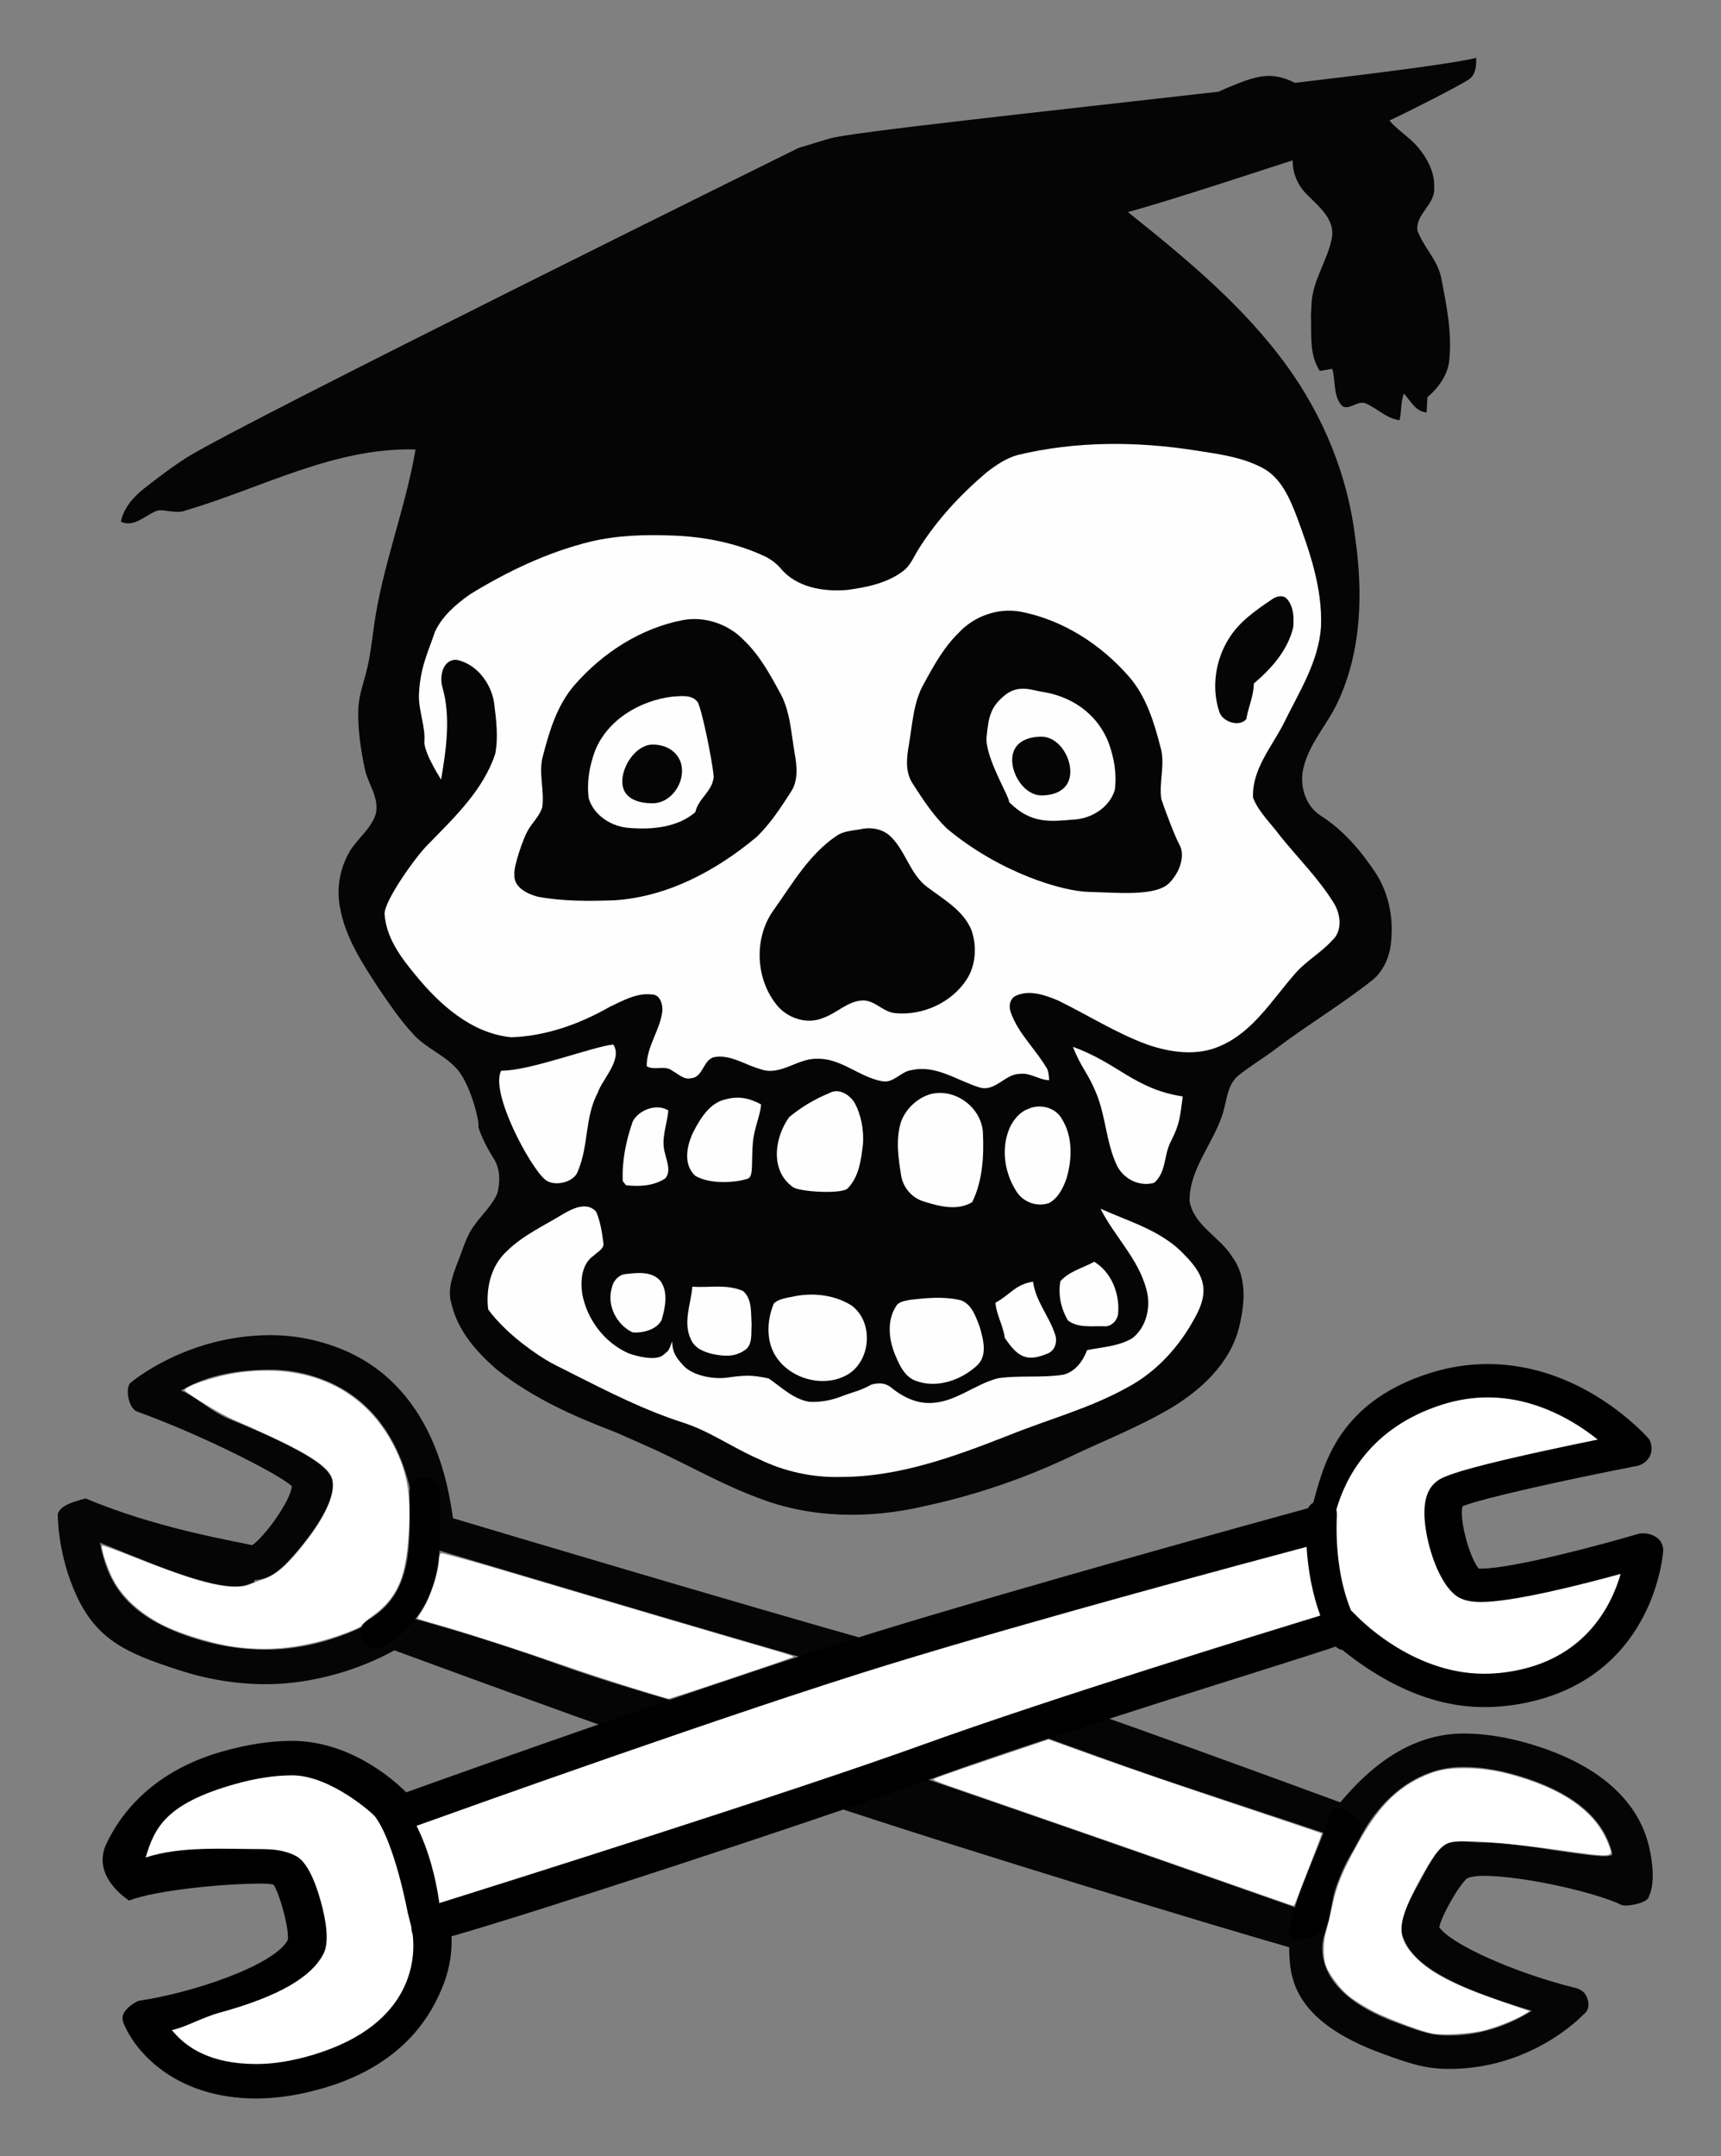 <?xml version="1.0" encoding="UTF-8" standalone="no"?>
<!-- Generator: Adobe Illustrator 15.1.0, SVG Export Plug-In . SVG Version: 6.00 Build 0)  -->

<svg
   xmlns:dc="http://purl.org/dc/elements/1.1/"
   xmlns:cc="http://creativecommons.org/ns#"
   xmlns:rdf="http://www.w3.org/1999/02/22-rdf-syntax-ns#"
   xmlns:svg="http://www.w3.org/2000/svg"
   xmlns="http://www.w3.org/2000/svg"
   xmlns:sodipodi="http://sodipodi.sourceforge.net/DTD/sodipodi-0.dtd"
   xmlns:inkscape="http://www.inkscape.org/namespaces/inkscape"
   version="1.1"
   x="0px"
   y="0px"
   width="148.925mm"
   height="186.481mm"
   viewBox="0 0 562.866 704.811"
   enable-background="new 0 0 681 960"
   xml:space="preserve"
   id="svg68"
   sodipodi:docname="toastrack_cleaned.svg"
   inkscape:version="0.92.3 (2405546, 2018-03-11)"><rect x="0" y="0" width="562.866" height="704.811" fill="#808080" stroke="none"/><defs
   id="defs72" /><sodipodi:namedview
   pagecolor="#ffffff"
   bordercolor="#666666"
   borderopacity="1"
   objecttolerance="10"
   gridtolerance="10"
   guidetolerance="10"
   inkscape:pageopacity="0"
   inkscape:pageshadow="2"
   inkscape:window-width="1916"
   inkscape:window-height="1029"
   id="namedview70"
   showgrid="false"
   inkscape:pagecheckerboard="false"
   units="mm"
   fit-margin-top="5"
   fit-margin-left="5"
   fit-margin-right="5"
   fit-margin-bottom="5"
   inkscape:zoom="0.884375"
   inkscape:cx="294.40261"
   inkscape:cy="320.84364"
   inkscape:window-x="0"
   inkscape:window-y="24"
   inkscape:window-maximized="0"
   inkscape:current-layer="svg68" />
<g
   id="Layer_1"
   transform="translate(-46.097,-96.032)">
	<path
   d="m 474.859,199.13 c 0.23,6.1 -0.66,12.76 2.889,18.14 1.352,-0.2 2.701,-0.45 4.063,-0.69 1.199,4.04 0.18,9.05 3.369,12.27 2.609,1.26 5.059,-2.22 7.818,-0.85 3.682,1.66 6.641,4.83 10.82,5.39 0.74,-2.87 0.301,-5.94 1.451,-8.71 2.17,2.37 3.768,5.9 7.41,6.15 0.1,-1.66 0.18,-3.31 0.27,-4.96 3.449,-2.95 6.35,-6.84 7.07,-11.43 1.119,-9.37 -0.83,-18.69 -2.621,-27.85 -1.229,-5.71 -5.82,-9.88 -7.74,-15.28 -0.568,-5.37 5.861,-8.46 5.5,-13.84 0.25,-4.99 -2.188,-9.62 -5.318,-13.33 -2.439,-2.93 -6.9,-5.78 -9.33,-8.72 3.148,-1.36 22.648,-11.12 26.238,-13.59 2.07,-1.68 2.23,-4.45 2.15,-6.9 -6.547,1.718 -30.123,4.757 -59.311,8.191 -2.125,-1.129 -4.436,-1.957 -7.143,-2.208 -4.797,-0.446 -9.934,1.764 -14.258,3.537 -1.195,0.49 -2.375,1.01 -3.543,1.555 -56.137,6.401 -120.252,13.258 -127.145,15.284 -1.934,0.607 -10.222,3.093 -10.222,3.093 0,0 -181.036,89.357 -199.846,101.047 -4.87,3.04 -9.42,6.57 -13.96,10.07 -3.6,2.84 -6.92,6.43 -7.83,11.08 4.61,1.99 8.07,-2.37 12.09,-3.7 3.01,-0.29 6.06,1.19 9.01,0.02 24.85,-7.29 48.7,-20.72 75.27,-19.95 -3.37,19.62 -10.96,38.28 -13.64,58.03 -0.62,4.42 -1.136,9.128 -2.186,13.498 -1.01,4.39 -2.73,8.66 -2.9,13.22 -0.24,6.67 0.795,13.222 2.136,19.782 1.1,4.91 4.82,9.36 3.56,14.64 -1.53,4.89 -6,7.97 -8.54,12.27 -3.21,5.49 -4.39,12.16 -3.12,18.41 1.76,9.71 7.3,18.15 12.61,26.27 3.62,5.31 7.25,10.671 11.66,15.36 3.94,4.2 9.54,6.312 13.48,10.512 4.9,4.77 8.15,18.729 7.45,19.47 1.21,3.57 2.93,6.93 4.93,10.13 2.25,3.34 2.3,7.67 1.33,11.46 -1.64,3.99 -4.97,6.9 -7.42,10.37 -2.78,3.62 -3.9,8.13 -5.59,12.3 -1.63,4.25 -3.43,8.91 -2.02,13.49 2.05,8.95 8.41,16.05 15.22,21.84 11.53,9.09 25.1,15.11 38.74,20.29 l 12.45,5.53 c 11.37,5.27 22.29,11.528 34.07,15.88 17.089,6.62 36.149,6.819 53.86,2.71 16.051,-3.431 31.699,-8.63 46.58,-15.57 11.279,-5.43 23.02,-9.96 33.859,-16.26 10.059,-5.95 19.58,-14.55 22.689,-26.22 1.98,-7.669 2.92,-16.73 -2.109,-23.48 -4,-6.6 -12.59,-10.18 -13.961,-18.31 -0.049,-10.312 7.43,-18.38 10.59,-27.75 1.65,-4.521 1.461,-10.261 5.621,-13.44 3.75,-2.96 7.869,-5.42 11.68,-8.3 10.48,-7.95 21.84,-14.68 32.141,-22.88 2.99,-2.5 4.77,-6.18 5.551,-9.94 1.469,-8.6 -0.021,-17.82 -4.891,-25.15 -4.721,-7.08 -10.4,-13.71 -17.619,-18.35 -5.301,-3.22 -7.311,-10.29 -5.73,-16.09 1.949,-7.82 7.709,-13.85 11.07,-21.03 7.93,-16.78 8.359,-36.1 5.719,-54.17 -2.439,-20.05 -10.34,-39.26 -22.129,-55.61 -14.271,-19.78 -33.271,-35.41 -52.18,-50.52 13.139,-3.45 49.629,-15.59 53.908,-16.9 -0.078,4.41 1.859,8.6 5.08,11.58 3.65,3.67 8.609,7.68 7.789,13.49 -1.35,7.64 -6.488,14.18 -6.719,22.12 z"
   id="path2"
   inkscape:connector-curvature="0"
   style="fill:#050505" />
	<path
   d="m 378.89,244.763 c 19.08,-4.6 39.062,-4.52 58.392,-1.47 7.38,1.15 15.04,2.13 21.729,5.68 6.03,3.2 8.84,9.8 11.182,15.85 4.27,11.54 8.47,23.58 7.938,36.06 -0.76,11.58 -7.29,21.52 -12.22,31.68 -3.96,7.71 -10.45,15.12 -9.99,24.25 1.9,4.78 5.87,8.37 8.87,12.47 5.94,7.38 12.77,14.09 17.72,22.22 2.08,3.54 2.65,8.9 -0.68,11.87 -3.812,4.24 -8.99,6.98 -12.61,11.42 -7.22,8.29 -13.358,18.44 -23.818,23.03 -7.602,3.5 -16.312,2.29 -23.98,-0.33 -10.28,-3.76 -19.55,-9.699 -29.36,-14.479 -4.318,-1.79 -9.5,-3.63 -14,-1.38 -1.898,1.21 -2.068,3.63 -1.289,5.57 2.431,6.681 7.851,11.601 11.439,17.601 0.93,1.24 0.88,2.83 1.021,4.311 -3.342,-0.101 -6.2,-2.54 -9.61,-2.08 -4.88,0.04 -7.98,5.931 -13.13,4.45 -7.271,-2.21 -14.21,-7.471 -22.2,-5.689 -3.6,0.399 -6,4.479 -9.771,3.63 -7.461,-1.351 -13.409,-7.601 -21.279,-7.319 -6.4,-0.181 -12.03,5.819 -18.5,3.359 -4.8,-1.301 -9.31,-4.591 -14.44,-3.99 -4.35,0.311 -3.98,6.75 -8.25,6.99 -2.37,0.569 -4.13,-1.439 -6.05,-2.42 -2.46,-2 -5.75,0.01 -8.4,-1.49 -0.06,-6.359 4.24,-11.63 5.1,-17.779 0.24,-2.29 -0.65,-5.74 -3.47,-5.7 -4.92,-0.58 -9.42,2.04 -13.72,4.05 -9.79,5.601 -20.83,9.57 -32.17,9.94 -13.19,-1.271 -23.66,-10.851 -31.66,-20.7 -4.66,-5.62 -9.32,-12.02 -9.8,-19.56 -0.21,-4.34 10.64,-19.43 14.4,-22.96 8.49,-8.72 17.8,-17.5 21.76,-29.35 1.1,-5.51 0.33,-11.2 -0.34,-16.72 -0.97,-6.45 -5.82,-12.9 -12.46,-14.1 -4.41,0.02 -5.45,5.48 -4.48,8.88 2.86,9.91 1.26,20.36 -0.41,30.34 0.33,0.28 -4.96,-7.42 -5.49,-12.06 0.51,-5.33 -1.981,-10.539 -1.741,-15.934 0.417,-8.884 3.011,-13.707 5.202,-20.306 2.36,-5.17 6.86,-9.021 11.41,-12.25 12.28,-7.55 25.48,-13.85 39.54,-17.29 8.83,-2.09 17.97,-2.34 27.01,-1.97 10.25,0.38 20.52,2.4 29.86,6.74 1.97,0.93 3.73,2.271 5.19,3.89 5.21,6.38 14.21,7.83 21.99,7.13 6.25,-0.86 12.8,-2.17 17.96,-6.03 2.608,-1.84 3.71,-4.94 5.38,-7.53 5.96,-9.43 13.64,-17.689 22.14,-24.88 3.045,-2.345 6.325,-4.595 10.085,-5.645 z"
   id="path4"
   inkscape:connector-curvature="0"
   style="fill:#fefefe" />
	<path
   d="m 462.259,291.835 c 1.278,-0.864 3.208,-1.412 4.518,-0.287 2.411,2.457 2.542,6.227 2.295,9.458 -1.748,7.523 -7.141,13.581 -12.905,18.444 -0.014,4.019 -1.817,7.703 -2.446,11.623 -2.354,2.772 -8.092,0.886 -8.945,-2.709 -2.492,-7.803 -1.119,-16.632 3.187,-23.55 3.449,-5.609 8.947,-9.383 14.296,-12.979 z"
   id="path6"
   inkscape:connector-curvature="0"
   style="fill:#050505" />
	<path
   d="m 269.46,298.71 c 7.26,-1.33 15.05,1.37 20.08,6.74 4.89,4.7 8.22,10.69 11.43,16.59 3.601,6.14 3.83,13.44 5.04,20.28 0.73,4.16 1.23,8.8 -1.229,12.53 -3.34,5.17 -6.74,10.43 -11.2,14.72 -13.18,11.02 -29.16,19.63 -46.59,20.74 -8.39,0.27 -16.87,0.37 -25.15,-1.21 -3.34,-0.93 -7.71,-3.02 -7.5,-7.09 -0.38,-2.64 2.89,-11.95 4.35,-14.46 1.47,-2.59 3.8,-4.69 4.74,-7.57 0.85,-5.7 -1.4,-11.51 0.31,-17.14 2.09,-8.1 4.66,-16.45 10.25,-22.89 9.199,-10.53 21.629,-18.58 35.469,-21.24 z"
   id="path8"
   inkscape:connector-curvature="0"
   style="fill:#050505" />
	<path
   d="m 240.65,341.6 c 4.01,-10.27 14.73,-16.58 25.32,-17.86 2.82,-0.17 6.55,-0.81 8.41,1.93 1.89,4.35 5.71,24.64 5.05,24.86 -0.64,4.36 -5.04,6.67 -5.9,10.96 -5.85,4.99 -14.06,5.76 -21.45,5.17 -5.78,-0.3 -11.66,-3.92 -13.42,-9.62 -0.73,-5.19 0.2,-10.55 1.99,-15.44 z"
   id="path10"
   inkscape:connector-curvature="0"
   style="fill:#fefefe" />
	<path
   d="m 327.33,367.11 c 3.3,-0.79 6.96,-0.28 9.61,1.93 5.42,4.85 6.688,12.99 12.8,17.21 5.278,3.97 11.56,7.5 14.14,13.96 1.74,5.2 1.39,11.33 -1.648,16.01 -4.972,7.57 -14.312,11.811 -23.28,10.98 -4.07,-0.28 -6.812,-4.46 -11,-4.15 -4.69,0.33 -8.08,4.04 -12.34,5.58 -5.521,2.48 -12.222,0.23 -15.771,-4.479 -6.77,-8.7 -7.15,-21.92 -0.59,-30.84 6.04,-8.49 11.42,-17.9 20.21,-23.91 2.259,-1.711 5.189,-1.811 7.869,-2.291 z"
   id="path12"
   inkscape:connector-curvature="0"
   style="fill:#050505" />
	<path
   d="m 397.01,438.21 c 14.79,5.32 20.102,13.78 35.91,16.21 -0.88,6.49 -0.87,8.8 -3.85,14.63 -2.472,4.72 -1.4,9.96 -5.48,13.59 -4.92,1.44 -10.3,-1.37 -12.35,-5.979 -3.3,-7.2 -3.5,-15.37 -6.38,-22.73 -2.87,-7.291 -4.99,-8.431 -7.85,-15.721 z"
   id="path14"
   inkscape:connector-curvature="0"
   style="fill:#fefefe" />
	<path
   d="m 246.667,437.44 c 3.209,4.848 -3.685,11.459 -5.045,15.708 -4.293,8.032 -2.975,17.263 -6.44,25.461 -1.15,4.099 -8.153,5.407 -10.847,2.942 C 219.381,477.388 206.31,453.138 210,446 c 9.169,0.123 29.975,-7.877 36.667,-8.56 z"
   id="path16"
   inkscape:connector-curvature="0"
   style="fill:#fefefe" />
	<path
   d="m 317.41,453.29 c 3.02,-1.69 6.479,0.52 8.13,3.1 2.27,4.15 3.11,9.062 2.8,13.65 -0.648,5.17 -1.25,10.49 -4.93,14.35 -1.535,2.061 -16.133,1.235 -18.035,-0.39 -7.2,-5.108 -6.276,-15.65 -1.196,-22.799 3.951,-3.311 8.461,-5.961 13.231,-7.911 z"
   id="path18"
   inkscape:connector-curvature="0"
   style="fill:#fefefe" />
	<path
   d="m 350.45,453.65 c 7.96,-2.021 16.51,4.238 17.108,12.408 0.382,7.682 -0.05,15.932 -3.5,22.91 -4.79,2.92 -10.8,1.392 -15.79,-0.21 -3.818,-1.108 -6.658,-4.38 -7.408,-8.25 -0.96,-6.02 -1.96,-12.358 0.09,-18.27 1.71,-4.048 5.26,-7.348 9.5,-8.588 z"
   id="path20"
   inkscape:connector-curvature="0"
   style="fill:#fefefe" />
	<path
   d="m 283.24,455.4 c 4.2,-1.132 7.6,-0.624 11.75,1.595 0,2.838 -2.165,7.6 -2.631,12.161 -0.602,5.892 0.293,11.449 -1.609,12.094 -2.5,1 -11.6,2.338 -17.21,-0.851 -4.18,-3.771 -2.82,-10.11 -0.58,-14.58 2.26,-4.319 5.2,-9.179 10.28,-10.419 z"
   id="path22"
   inkscape:connector-curvature="0"
   style="fill:#fefefe" />
	<path
   d="m 382.42,458.48 c 3.76,-1.74 8.8,-0.512 10.91,3.188 3.65,5.75 3.46,13.1 1.61,19.45 -1.08,3.12 -2.672,6.41 -5.66,8.11 -3.99,1.438 -8.57,-0.222 -10.78,-3.812 -4.07,-6.29 -5.2,-14.86 -1.73,-21.67 1.3,-2.236 3.12,-4.406 5.65,-5.266 z"
   id="path24"
   inkscape:connector-curvature="0"
   style="fill:#fefefe" />
	<path
   d="m 253.066,462.523 c 2.069,-3.771 7.774,-5.89 11.611,-3.537 -0.386,4.708 -2.567,9.433 -1.042,14.153 0.54,2.588 2,5.687 0.074,8.051 -3.706,2.478 -8.551,2.759 -12.864,2.243 -0.262,-0.325 -0.804,-0.99 -1.074,-1.327 -0.295,-6.657 1.094,-13.332 3.295,-19.583 z"
   id="path26"
   inkscape:connector-curvature="0"
   style="fill:#fefefe" />
	<path
   d="m 205.738,523.959 c -0.78,-7.021 0.97,-14.28 6.19,-19.04 5.382,-5.259 12.352,-8.379 18.692,-12.279 3.07,-1.77 7.6,-3.81 10.46,-0.54 1.34,3.132 1.88,6.562 2.33,9.932 0.52,2.17 -1.82,3.1 -3.08,4.37 -3.96,2.68 -4.44,8.02 -3.84,12.358 1.5,8.45 7.28,16.16 15.18,19.61 2.76,1.02 8.379,2.439 11.04,0.789 2.103,-1.722 2.012,-1.328 3.212,-4.675 0.141,3.104 0.719,4.734 3.708,7.926 3.027,3.269 9.865,4.592 14.525,3.882 5.43,-0.78 7.845,-0.892 13.326,0.298 4.188,2.82 8.078,6.83 13.46,7.66 3.5,0.14 7.068,-0.5 10.328,-1.78 4.271,-1.648 5.91,-1.688 9.842,-3.89 2.58,-0.65 4.56,-0.521 6.39,0.939 3.33,2.761 7.88,5.189 12.52,5.091 8.25,0.05 14.69,-6.07 22.4,-8.062 7.12,-1.07 14.36,-0.06 21.48,-1.188 3.89,-0.98 6.398,-4.461 7.738,-8.03 4.99,-1 10.352,-1.22 14.82,-3.9 4.72,-3.729 6.18,-10.51 4.521,-16.13 -2.66,-9.93 -10.432,-17.188 -14.95,-26.18 9.55,4.29 20.34,7.26 27.62,15.24 6.77,6.84 7.898,12.108 3.229,20.42 -5.08,9.46 -12.688,17.84 -22.27,22.858 -12.142,6.74 -25.65,10.32 -38.472,15.49 -17.64,6.92 -35.92,13.7 -55.14,13.66 -9.25,0.25 -18.5,-1.812 -26.81,-5.88 -8.45,-3.631 -16.03,-9.15 -24.86,-11.932 -12.59,-4.06 -24.42,-10.09 -36.2,-16.028 -4.76,-2.54 -8.032,-3.494 -16.08,-9.722 -8.048,-6.228 -11.309,-11.267 -11.309,-11.267 z"
   id="path28"
   inkscape:connector-curvature="0"
   style="fill:#fefefe" />
	<path
   d="m 392.91,514.81 c 2.8,-3.21 7.38,-4.34 11.07,-6.358 5.56,3.38 8.25,10.188 7.84,16.5 -0.07,2.56 -2.21,4.91 -4.88,4.58 -3.83,-0.11 -8.342,0.59 -11.562,-1.9 -2.248,-3.772 -3.298,-8.482 -2.468,-12.822 z"
   id="path30"
   inkscape:connector-curvature="0"
   style="fill:#fefefe" />
	<path
   d="m 250.37,512.51 c 3.91,-0.45 8.97,-1.14 11.78,2.29 2.57,3.71 1.5,8.65 0.35,12.68 -1.586,3.058 -5.89,4.33 -9.47,4.062 -5.27,-2.44 -8.52,-8.82 -6.85,-14.5 0.39,-2.152 1.99,-4.112 4.19,-4.532 z"
   id="path32"
   inkscape:connector-curvature="0"
   style="fill:#fefefe" />
	<path
   d="m 371.671,521.848 c 4.972,-2.75 6.561,-6.038 12.299,-6.878 0.812,6.312 5.222,11.222 7.17,17.13 0.892,2.432 0.062,5.54 -2.59,6.41 -6.77,2.86 -9.72,0.928 -13.841,-5.202 -0.425,-3.745 -2.788,-7.67 -3.038,-11.46 z"
   id="path34"
   inkscape:connector-curvature="0"
   style="fill:#fefefe" />
	<path
   d="m 272.54,516.6 c 5.82,0.41 11,-0.93 16.54,1.38 3.12,2.66 2.57,7.32 2.84,11.021 -0.23,2.87 0.49,6.72 -2.42,8.479 -3.3,2.142 -6.6,1.892 -10.31,1.132 -2.79,-0.642 -5.89,-1.91 -7.09,-4.71 -2.73,-5.522 -0.06,-11.592 0.44,-17.302 z"
   id="path36"
   inkscape:connector-curvature="0"
   style="fill:#fefefe" />
	<path
   d="m 306.43,519.63 c 6.09,-1.07 12.642,-0.26 17.98,2.99 7.5,5.25 6.68,18.09 -1.08,22.7 -8.46,4.89 -20.74,0.909 -24.64,-8.102 -1.99,-4.79 -1.48,-10.398 0.488,-15.108 1.842,-1.79 4.822,-1.881 7.252,-2.48 z"
   id="path38"
   inkscape:connector-curvature="0"
   style="fill:#fefefe" />
	<path
   d="m 343.55,520.93 c 5.29,-0.64 10.73,-1.159 16,-0.08 4.102,0.762 5.58,5.302 6.91,8.7 1.19,4.142 2.82,9.71 -1.01,12.98 -5.22,4.739 -13.15,7.41 -19.96,4.8 -3.562,-1.36 -5.23,-5.11 -6.602,-8.38 -2.08,-4.96 -2.81,-11.15 0.222,-15.88 0.85,-1.63 2.85,-1.77 4.44,-2.14 z"
   id="path40"
   inkscape:connector-curvature="0"
   style="fill:#fefefe" />
	<path
   d="m 402.354,387.57 c -8.761,-0.164 -29.258,-6.249 -46.59,-20.74 -4.459,-4.29 -7.858,-9.55 -11.198,-14.72 -2.462,-3.73 -1.962,-8.37 -1.23,-12.53 1.211,-6.84 1.439,-14.14 5.039,-20.28 3.211,-5.9 6.541,-11.89 11.432,-16.59 5.029,-5.37 12.818,-8.07 20.079,-6.74 13.84,2.66 26.271,10.71 35.471,21.24 5.59,6.44 8.159,14.79 10.25,22.89 1.711,5.63 -0.539,11.44 0.311,17.14 0.939,2.88 4.47,12.333 5.94,14.923 1.459,2.51 1.166,7.628 -3.188,12.337 -4.356,4.709 -17.555,3.233 -26.316,3.07 z"
   id="path42"
   inkscape:connector-curvature="0"
   style="fill:#050505" />
	<path
   d="m 386.643,322.107 c 9.031,1.298 18.042,6.483 22.052,16.753 1.791,4.89 2.721,10.25 1.989,15.44 -1.76,5.7 -7.641,9.32 -13.42,9.62 -7.391,0.59 -13.84,1.622 -21.14,-5.717 0.196,-1.688 -8.008,-14.806 -7.354,-21.379 0.654,-6.573 1.318,-9.724 5.897,-13.49 4.579,-3.766 9.103,-1.64 11.976,-1.227 z"
   id="path44"
   inkscape:connector-curvature="0"
   style="fill:#fefefe" />
	<path
   d="M 425.667,381.167"
   id="path46"
   inkscape:connector-curvature="0"
   style="fill:#050505" />
	<path
   d="m 249.62,351.456 c 0,-5.3 4.645,-12.053 9.945,-12.053 5.3,0 9.597,3.297 9.597,8.597 0,5.3 -4.297,10.597 -9.597,10.597 -5.3,0 -9.945,-1.841 -9.945,-7.141 z"
   id="path48"
   inkscape:connector-curvature="0"
   style="fill:#050505" />
	<path
   d="m 377.135,344.421 c 0,-5.3 4.297,-7.597 9.597,-7.597 5.301,0 9.42,6.119 9.42,11.419 0,5.3 -4.119,7.775 -9.42,7.775 -5.3,0 -9.597,-6.297 -9.597,-11.597 z"
   id="path50"
   inkscape:connector-curvature="0"
   style="fill:#050505" />
</g>
<g
   id="Layer_3"
   transform="translate(-46.097,-96.032)">
	<g
   id="g55">
		<path
   d="m 498.833,767.512 c -30.884,-11.05 -30.931,-26.069 -31.108,-35 -21.06,-5.971 -105.198,-31.433 -153.304,-47.493 -48.756,-16.275 -123.043,-43.56 -139.359,-49.573 -6.085,3.475 -22.394,11.078 -42.109,11.077 -9.399,-10e-4 -18.917,-1.543 -28.288,-4.584 -17.69,-5.741 -27.86,-10.077 -34.724,-27.081 -5.052,-12.517 -4.951,-23.508 -4.945,-23.97 0,0 0.329,-1.842 3.31,-3.166 2.981,-1.324 5.821,-1.898 5.821,-1.898 23.107,9.751 47.901,13.766 54.434,15.263 3.91,-2.527 12.746,-14.63 12.959,-19.322 -4.563,-4.123 -29.864,-16.888 -50.759,-24.42 0,0 -1.757,-0.588 -2.584,-4.065 -0.827,-3.477 0.373,-5.064 0.373,-5.064 0.816,-0.753 18.841,-15.777 46.032,-15.777 7.638,0 15.192,1.435 22.458,4.266 30.883,12.03 35.714,45.326 37.207,55.568 18.079,5.405 94.49,28.197 138.799,40.66 44.469,12.508 130.257,44.547 151.39,52.213 5.215,-6.027 19.182,-22.492 40.206,-22.492 8.094,0 16.796,1.57 25.864,4.671 24.997,8.544 32.87,22.636 35.073,32.953 2.384,11.171 -0.01,15.102 -0.161,15.487 0,0 0.144,1.487 -3.606,2.487 -3.75,1 -5.278,0.483 -5.278,0.483 -7.724,-3.905 -31.841,-9.577 -45.414,-9.577 -2.087,0 -3.844,0.264 -5.103,0.766 -2.652,2.034 -8.481,12.289 -9.204,16.052 3.781,5.487 24.313,14.786 44.122,19.728 0,0 2.771,0.415 3.877,2.549 2.22,4.287 -0.789,6.196 -0.789,6.196 -0.697,0.742 -17.399,18.187 -44.75,17.82 -7.61,-0.104 -12.752,-2.006 -20.44,-4.757 z m 34.74,-18.66 c -23.801,-8.54 -26.776,-15.427 -28.582,-19.531 -0.558,-1.269 -2.039,-4.637 4.149,-15.912 3.951,-7.198 6.821,-13.178 10.267,-14.705 3.014,-1.334 7.537,-0.453 11.711,-0.453 13.877,0 43.019,6.879 42.268,3.63 -2.505,-10.841 -11.693,-19.044 -27.313,-24.382 -7.65,-2.615 -14.86,-3.941 -21.433,-3.941 -21.424,0 -32.064,20.25 -32.403,20.815 l -2.587,4.471 -5.24,-1.917 c -0.512,-0.188 -19.199,-6.408 -51.219,-17.029 C 398.734,668.467 355.06,651.041 329.119,643.744 278.757,629.579 187.181,602.054 186.261,601.777 l -4.144,-1.256 -0.175,-3.87 c -0.058,-1.286 0.232,-37.845 -30.025,-49.632 -5.641,-2.198 -11.474,-3.313 -17.336,-3.313 -12.776,0 -22.412,2.627 -29.278,6.859 4.784,1.839 9.642,6.799 15.785,9.306 27.494,11.217 33.07,16.431 33.711,20.308 1.262,7.645 -8.857,20.232 -14.714,26.468 -3.573,3.807 -7.073,5.718 -10.697,5.838 -0.106,0.004 -0.221,0.812 -0.335,0.812 -2.179,0 -3.696,5.442 -33.11,-6.142 -6.233,-2.454 -12.33,-4.929 -17.181,-6.921 2.298,11.685 7.121,23.61 30.279,31.124 7.965,2.586 16.01,3.896 23.912,3.896 21.339,10e-4 37.203,-10.496 37.32,-10.577 l 2.952,-2.12 3.507,1.298 c 0.435,0.16 23.251,5.85 51.867,16.188 28.617,10.339 69.182,20.251 96.455,29.354 54.495,18.193 155.665,53.978 155.665,53.978 l -1.341,4.662 c -0.045,0.186 -7.635,18.021 24.065,29.363 6.216,2.225 9.951,3.884 15.974,3.964 11.996,0.161 21.564,-4.211 27.667,-8.095 -3.954,-1.183 -8.667,-2.68 -13.511,-4.417 z"
   id="path53"
   inkscape:connector-curvature="0"
   style="fill:#050505" />
	</g>
	<g
   id="g61">
		<path
   d="m 85.781,712.053 c 0,0 40.733,-10.954 53.575,-4.668 3.485,1.705 8.861,20.642 6.778,24.849 -7.353,14.846 -53.57,23.323 -53.57,23.323 0,0 12.477,31.084 57.92,17.468 45.442,-13.616 36.421,-48.089 36.421,-48.089 0,0 113.654,-31.462 163.142,-49.325 49.488,-17.861 134.986,-47.937 134.986,-47.937 0,0 26.455,27.908 61.485,18.982 35.03,-8.928 37.397,-44.101 37.397,-44.101 0,0 -52.012,15.34 -57.707,10.813 -5.696,-4.527 -11.009,-25.183 -6.254,-28.966 4.757,-3.785 60.634,-14.622 60.634,-14.622 0,0 -27.34,-31.658 -64.855,-19.779 -37.517,11.877 -35.377,43.13 -35.377,43.13 0,0 -90.293,24.623 -146.158,41.795 -55.864,17.173 -157.442,53.816 -157.442,53.816 0,0 -16.842,-25.991 -55.978,-14.865 -39.134,11.126 -34.997,38.176 -34.997,38.176 z"
   id="path57"
   inkscape:connector-curvature="0"
   style="fill:#ffffff" />
		<path
   d="m 587.492,598.281 c -2.787,-1.652 -5.521,-0.899 -5.521,-0.899 -10.724,3.161 -40.874,11.368 -51.476,11.368 -0.312,0 -0.563,-0.008 -0.76,-0.019 -3.114,-3.65 -6.461,-16.35 -5.315,-20.361 5.902,-2.473 33.188,-8.551 57.484,-13.264 0,0 2.813,-0.743 3.936,-3.458 1.123,-2.715 -0.362,-5.182 -0.362,-5.182 -0.868,-1.005 -21.595,-24.587 -52.796,-24.587 -6.367,0 -12.767,1.005 -19.021,2.985 -31.414,9.944 -35.113,32.489 -38.049,42.296 -0.709,0.438 -1.314,1.051 -1.723,1.843 -19.118,5.246 -93.624,25.796 -141.777,40.6 -48.621,14.946 -132.68,44.927 -153.165,52.271 -4.842,-4.934 -19.161,-16.821 -37.292,-16.821 -7.071,0 -14.749,1.164 -22.82,3.458 -22.513,6.4 -33.04,19.893 -37.909,30.086 -5.227,10.943 7.407,18.631 7.407,18.631 8.723,-3.336 30.421,-5.526 43.569,-5.526 1.845,0 2.989,0.185 3.664,0.362 2.231,3.457 5.228,14.959 4.636,18.112 -4.445,8.185 -30.751,17.19 -48.664,19.821 0,0 -2.228,0.752 -4.228,3.002 -2,2.25 -0.724,4.49 -0.724,4.49 3.746,9.136 16.837,24.454 43.35,24.457 7.047,10e-4 14.646,-1.205 22.587,-3.585 25.939,-7.772 34.928,-24.001 38.739,-34.017 2.313,-6.077 2.668,-11.609 2.504,-15.415 22.487,-6.287 115.423,-36.488 158.681,-52.102 42.638,-15.389 112.351,-36.44 130.508,-42.599 0.664,0.637 1.436,1.009 2.239,1.154 7.738,6.201 24.854,18.632 46.24,18.634 h 0.006 c 5.606,0 11.251,-0.714 16.78,-2.122 38.769,-9.881 41.734,-47.423 41.841,-49.015 10e-4,0.003 0.218,-2.945 -2.569,-4.598 z M 148.446,767.688 c -6.624,1.984 -12.852,2.992 -18.509,2.991 -15.265,-0.002 -23.172,-5.573 -27.628,-11.107 4.546,-0.903 9.643,-4.041 15.782,-5.725 18.912,-5.191 29.99,-11.521 33.868,-19.349 1.993,-4.025 0.584,-11.45 -0.949,-16.972 -3.493,-12.585 -7.187,-14.393 -8.577,-15.073 -2.776,-1.358 -6.221,-2.02 -10.531,-2.02 -12.309,0 -26.647,-1.057 -38.167,2.746 2.88,-9.655 6.481,-17.539 28.986,-23.938 6.814,-1.937 13.184,-2.918 18.934,-2.918 12.597,0 26.479,12.639 27.028,13.367 6.567,8.719 10.738,31.415 10.738,31.415 l 1.195,4.742 c 0.016,0.217 0.037,0.437 0.051,0.652 0.041,0.622 0.174,1.183 0.378,1.685 0.878,6.904 0.995,29.437 -32.599,39.504 z m 199.2,-101.295 c -42.935,15.497 -135.777,44.773 -157.852,51.678 -1.227,-8.638 -3.57,-17.474 -7.467,-25.25 17.6,-6.316 104.396,-37.337 153.956,-52.571 48.199,-14.815 119.425,-33.896 137.138,-38.612 0.472,7.616 1.88,15.332 4.485,22.456 -18.913,5.794 -88.068,27.071 -130.26,42.299 z m 197.17,-24.978 c -4.423,1.127 -8.926,1.698 -13.381,1.697 -23.983,-0.002 -41.646,-18.907 -41.812,-19.071 l -1.681,-1.667 c -3.971,-9.724 -5.069,-20.97 -4.609,-31.207 0.027,-0.606 -0.037,-1.155 -0.175,-1.647 2.729,-9.646 10.747,-26.818 34.646,-34.384 4.921,-1.558 9.926,-2.349 14.877,-2.349 15.738,0 28.535,7.849 35.965,13.787 -5.118,1.043 -11.552,2.38 -18.065,3.804 -30.622,6.691 -33.2,8.741 -34.74,9.966 -2.614,2.082 -3.885,5.427 -3.883,10.227 0.003,7.851 3.861,21.867 10.139,26.855 2.515,1.999 5.998,2.23 8.398,2.23 10.506,0 32.658,-5.613 45.651,-9.174 -2.852,9.861 -10.598,25.649 -31.33,30.933 z"
   id="path59"
   inkscape:connector-curvature="0" />
	</g>
	<path
   d="m 190,583.833 c -0.017,-6.448 -10.017,-6.449 -10,0 0.04,15.468 1.794,32.747 -13.523,41.683 -5.566,3.247 -0.535,11.891 5.047,8.635 8.319,-4.853 13.937,-11.898 16.603,-21.16 2.694,-9.357 1.898,-19.55 1.873,-29.158 z"
   id="path63"
   inkscape:connector-curvature="0" />
	<path
   d="m 481.059,689.156 c -4.105,12.593 -10.546,24.311 -13.334,37.334 -1.347,6.288 11.646,3.188 12.995,-3.117 1.672,-7.812 1.068,-7.67 3.844,-14.459 2.157,-5.275 3.922,-7.385 6.268,-12.111 2.874,-5.793 -7.783,-13.75 -9.773,-7.647 z"
   id="path65"
   inkscape:connector-curvature="0" />
</g>
<path
   style="fill:#ffffff;fill-opacity:1;stroke:none;stroke-width:0.508;stroke-opacity:1"
   d="m 206.652,551.673 c -6.292,-1.955 -15.102,-4.827 -19.576,-6.384 -14.527,-5.053 -33.366,-11.184 -41.949,-13.651 -4.614,-1.326 -8.472,-2.483 -8.572,-2.57 -0.1,-0.087 0.314,-0.855 0.92,-1.707 2.885,-4.052 6.127,-13.481 6.127,-17.821 0,-0.862 0.305,-1.685 0.678,-1.828 0.373,-0.143 10.269,2.596 21.992,6.086 22.323,6.647 79.785,23.581 88.306,26.025 2.727,0.782 4.956,1.551 4.954,1.708 -0.004,0.317 -40.157,13.781 -40.944,13.728 -0.271,-0.018 -5.641,-1.632 -11.934,-3.587 z"
   id="path76"
   inkscape:connector-curvature="0" /><path
   style="fill:#ffffff;fill-opacity:1;stroke:none;stroke-width:0.508;stroke-opacity:1"
   d="m 78.008,538.45 c -8.059,-0.927 -20.299,-4.722 -26.422,-8.194 -7.165,-4.062 -12.227,-9.076 -15.021,-14.88 -1.778,-3.694 -3.671,-9.717 -3.201,-10.187 0.148,-0.148 4.934,1.583 10.635,3.848 22.954,9.119 32.627,11.254 38.585,8.515 0.979,-0.45 2.613,-1.076 3.631,-1.391 4.322,-1.339 8.989,-5.699 15.319,-14.31 5.442,-7.404 8.05,-13.844 7.275,-17.97 -0.887,-4.727 -8.615,-9.443 -32.582,-19.886 -3.765,-1.64 -13.909,-7.72 -15.726,-9.425 -1.122,-1.053 9.41,-4.701 16.742,-5.8 23.401,-3.506 41.975,5.097 51.589,23.893 4.673,9.135 5.815,16.76 4.649,31.017 -1.039,12.693 -3.925,18.827 -11.494,24.424 -2.097,1.551 -3.812,3.015 -3.812,3.254 0,0.721 -8.538,3.901 -14.237,5.304 -9.249,2.276 -17.018,2.811 -25.932,1.786 z"
   id="path78"
   inkscape:connector-curvature="0" /><path
   style="fill:#ffffff;fill-opacity:1;stroke:none;stroke-width:0.508;stroke-opacity:1"
   d=""
   id="path80"
   inkscape:connector-curvature="0" /><path
   style="fill:#ffffff;fill-opacity:1;stroke:none;stroke-width:0.508;stroke-opacity:1"
   d="m 400.89,615.246 c -17.655,-6.218 -48.963,-17.114 -90.127,-31.365 -3.006,-1.041 -5.466,-2.019 -5.466,-2.173 0,-0.378 3.596,-1.664 22.003,-7.873 l 15.647,-5.277 15.625,5.616 c 8.594,3.089 28.667,9.973 44.608,15.298 15.941,5.325 29.046,9.734 29.122,9.798 0.077,0.064 -1.779,5.011 -4.124,10.993 -2.345,5.983 -4.403,11.278 -4.572,11.767 -0.17,0.489 -0.488,0.876 -0.706,0.859 -0.219,-0.017 -10.122,-3.456 -22.007,-7.642 z"
   id="path82"
   inkscape:connector-curvature="0" /><path
   style="fill:#ffffff;fill-opacity:1;stroke:none;stroke-width:0.508;stroke-opacity:1"
   d="m 468.262,664.634 c -4.029,-0.885 -14.335,-4.767 -19.075,-7.185 -2.661,-1.357 -6.207,-3.565 -7.881,-4.906 -3.313,-2.655 -7.021,-7.707 -7.852,-10.701 -0.759,-2.733 -0.64,-7.598 0.259,-10.533 0.428,-1.398 1.318,-5.078 1.978,-8.177 1.471,-6.908 3.191,-11.115 8.353,-20.431 6.386,-11.526 12.323,-17.776 20.604,-21.69 5.116,-2.418 8.382,-3.092 14.801,-3.052 6.189,0.039 11.671,1.003 18.949,3.335 14.848,4.756 23.956,11.85 27.668,21.549 1.734,4.53 2.465,4.475 -19.159,1.455 -14.83,-2.071 -29.268,-3.039 -32.47,-2.177 -2.984,0.803 -5.126,3.368 -9.643,11.548 -8.194,14.838 -8.437,19.604 -1.354,26.539 5.167,5.059 12.678,8.86 27.698,14.017 l 9.146,3.14 -1.773,1.084 c -2.745,1.677 -8.817,4.088 -13.125,5.211 -4.365,1.137 -13.912,1.682 -17.123,0.976 z"
   id="path84"
   inkscape:connector-curvature="0" /></svg>